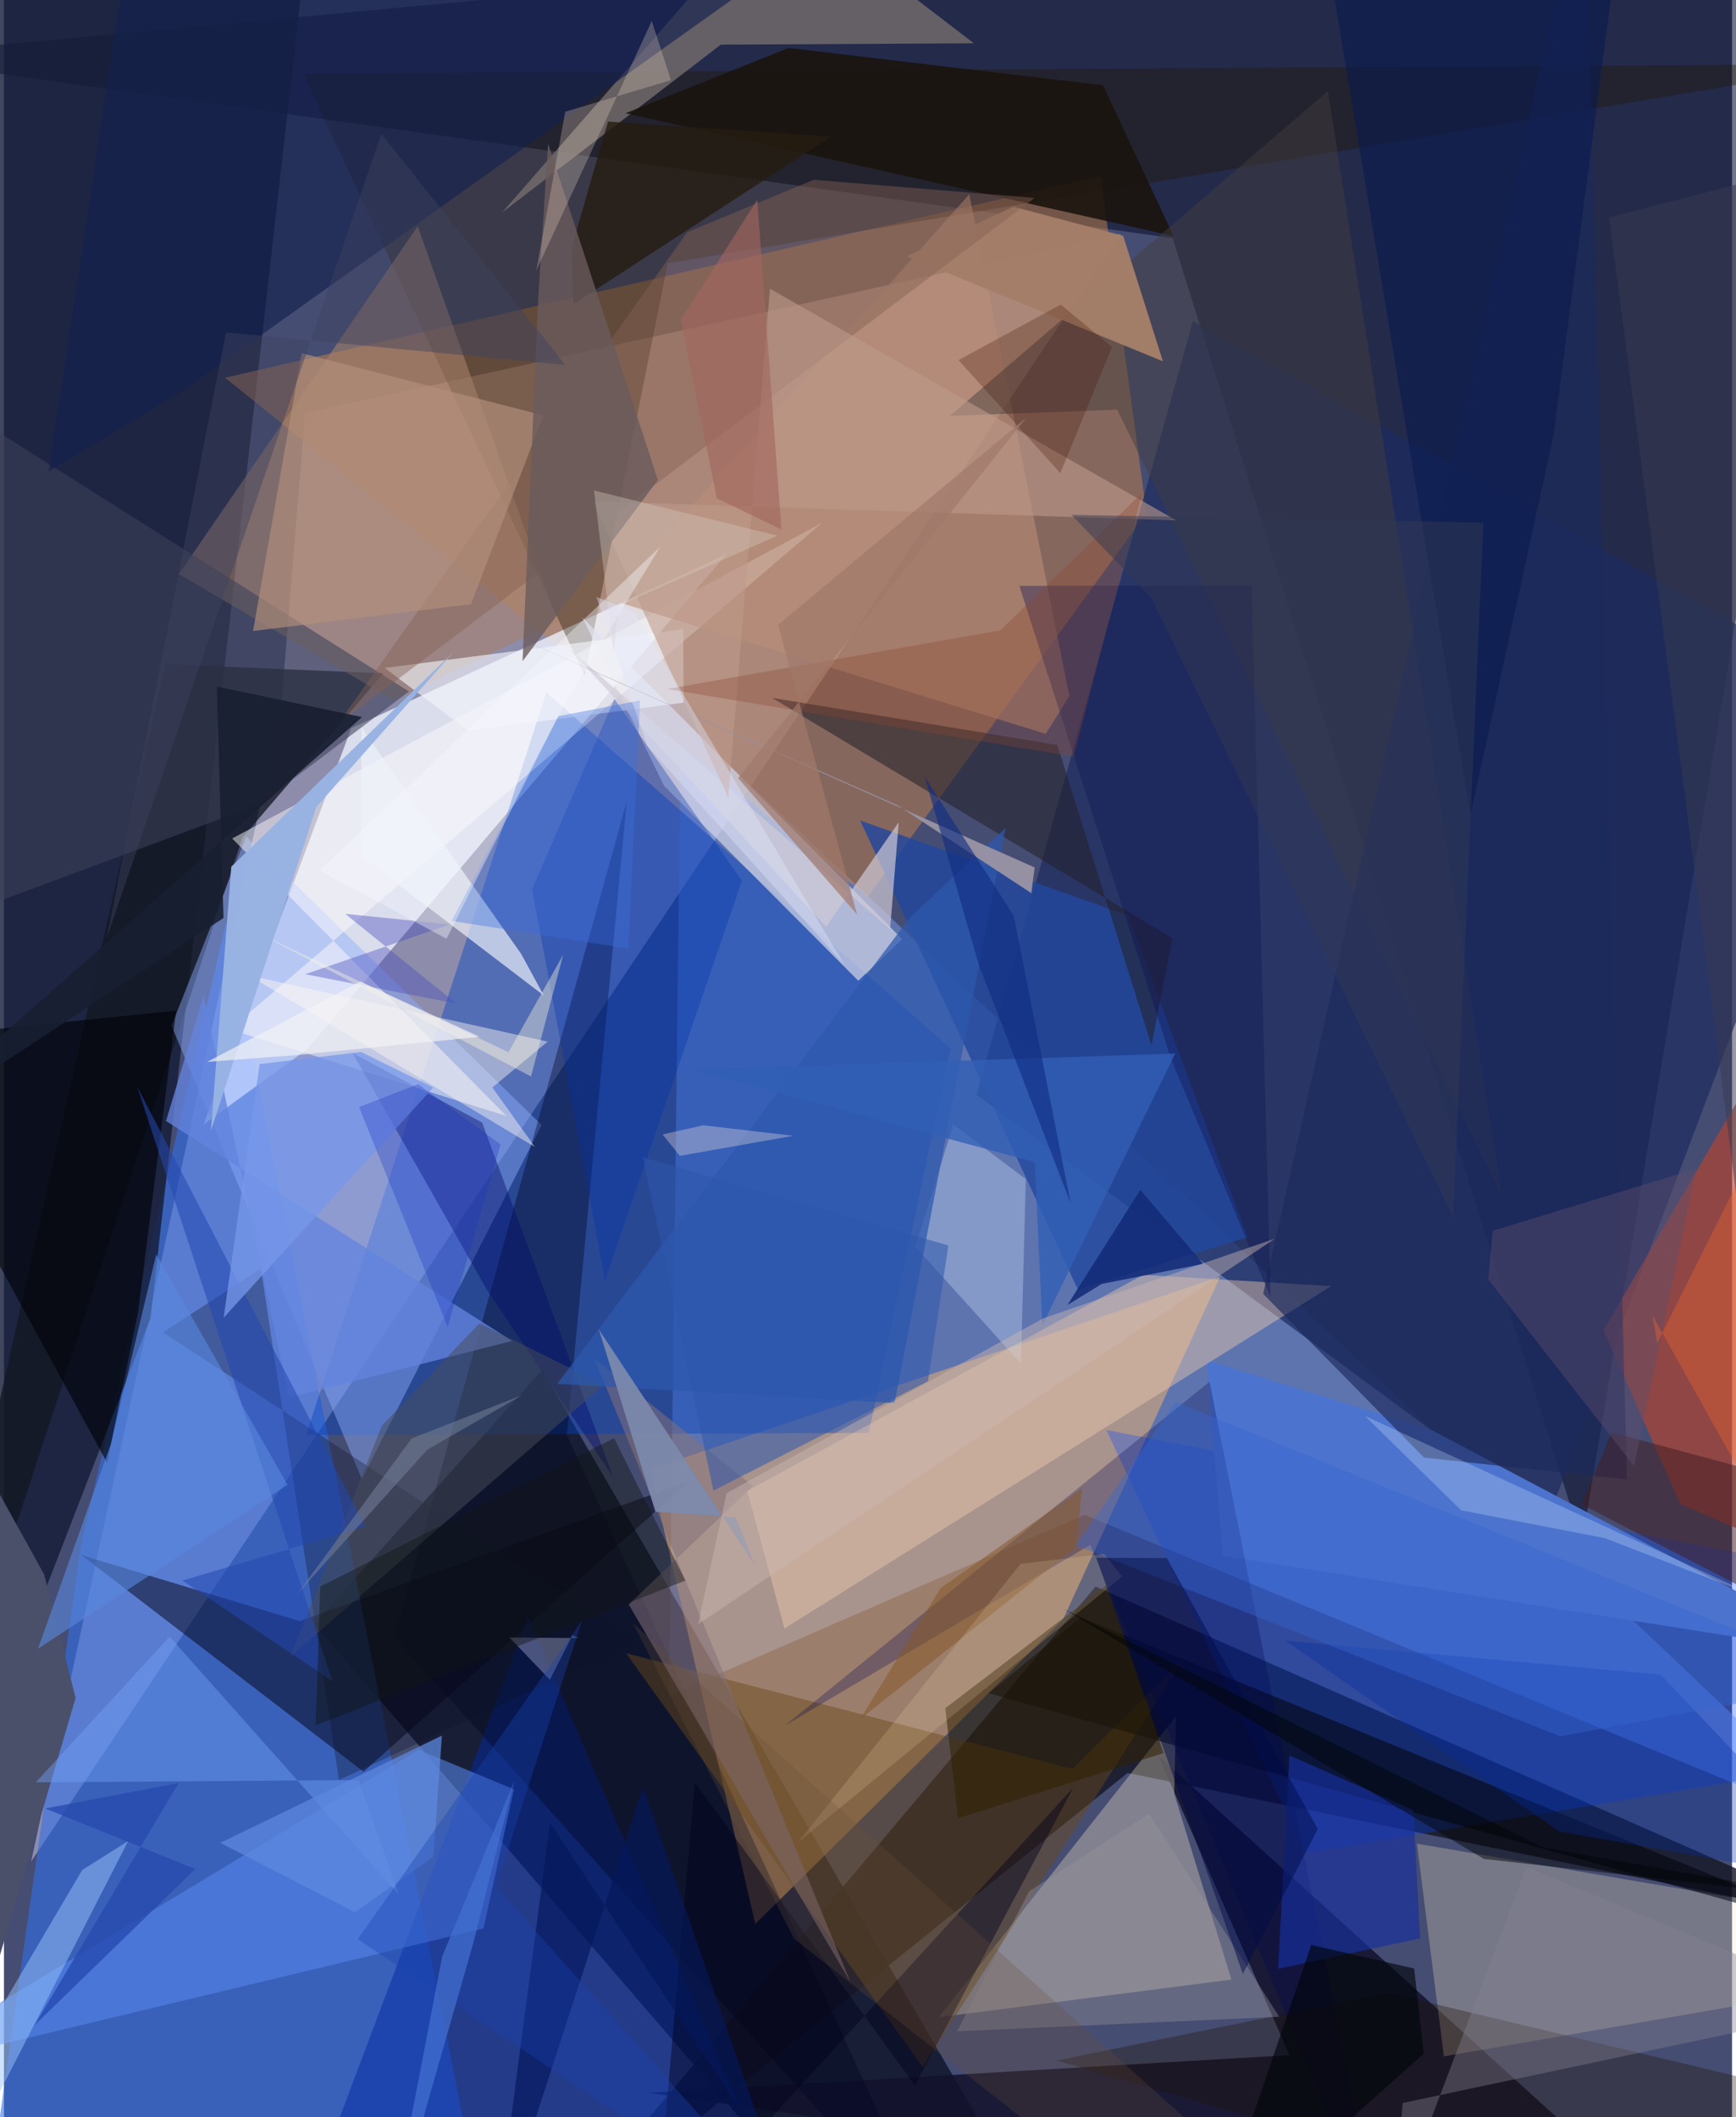 <svg xmlns="http://www.w3.org/2000/svg" width="228" height="278" viewBox="0 0 836 1024"><path fill="#464d72" d="M0 0h836v1024H0z"/><path fill="#a19ebb" fill-opacity=".788" d="M145.645 199.84l-11.577 142.744L13.144 900.356l526.943-787.161z"/><path fill="#09102d" fill-opacity=".576" d="M763.422 746.118l-198.05-630.943L-62 27.261 898-62z"/><path fill="#7ea7ff" fill-opacity=".431" d="M898 887.807L327.542 347.775l-5.778 472.299 201.035-87.424z"/><path fill="#010417" fill-opacity=".639" d="M260.301 662.657L150.087 785.5 409.04 1086l92.862-8.524z"/><path fill="#3270ed" fill-opacity=".58" d="M107.525 446.036L234.088 1086h-244.91l48.157-339.086z"/><path fill="#ffb967" fill-opacity=".463" d="M512.383 783.22L363.484 930.568l-50.987-219.981 275.894-93.166z"/><path fill="#151d38" fill-opacity=".816" d="M150.434-62L70.905 637.527-46.203 940.01l7.156-951.662z"/><path fill="#c58149" fill-opacity=".502" d="M530.503 85.17l22.232 162.97-134.83 185.631-310.912-251.077z"/><path fill="#f1f5ff" fill-opacity=".765" d="M349.472 268.025L146.655 507.5l-50.088 36.336 71.438-191.618z"/><path fill="#0342c2" fill-opacity=".424" d="M457.915 507.007l-39.524 186.017-272.213 1.064 116.209-359.15z"/><path fill="#161625" fill-opacity=".808" d="M898 930.16l-354.426-72.658L260.122 1086l267.984-318.673z"/><path fill="#13122c" fill-opacity=".863" d="M621.882 993.974l-310.163 18.25L819.487 1086 558.508 849.311z"/><path fill="#1e2d61" fill-opacity=".729" d="M747.31 733.68L898 335.429 575.181 155.336 470.504 529.535z"/><path fill="#121723" fill-opacity=".78" d="M183.54 325.674l-68.16 79.422L-62 943.94 78.023 321.268z"/><path fill="#231702" fill-opacity=".361" d="M898 31.013L321.14 127.37l-40.2 199.528-136.249-291.31z"/><path fill="#fff0ce" fill-opacity=".318" d="M593.821 957.467l-141.58 18.195 114.79-145.621-.916 37.413z"/><path fill="#8caeff" fill-opacity=".451" d="M173.137 715.375l86.966-171.257-142.878-139.512L81.06 496.13z"/><path fill="#0045ff" fill-opacity=".294" d="M629.495 896.302l-96.229-204.694 307.56 59.786 50.239 101.244z"/><path fill="#d2d3e7" fill-opacity=".71" d="M434.579 454.275L279.894 298.73l39.431 81.33 93.975 94.295z"/><path fill="#000013" fill-opacity=".494" d="M173.93 856.898L37.455 752.146l105.613 31.945 188.743-67.821z"/><path fill="#bc422b" fill-opacity=".624" d="M898 765.067l-86.972-37.628-37.28-84.052L898 431.153z"/><path fill="#f7e6c1" fill-opacity=".278" d="M683.543 891.723L898 928.403l-15.109 34.017-186.297 32.184z"/><path fill="#002aa4" fill-opacity=".49" d="M253.53 782.194l105.167 243.398 56.83 60.408H139.112z"/><path fill="#22489e" fill-opacity=".812" d="M414.188 396.836l129.567 45.92 57.855 155.61-82.056 25.36z"/><path fill="#5789ed" fill-opacity=".565" d="M200.675 846.347L-57.792 1002.3l289.781-69.557 14.686-67.324z"/><path fill="#a78169" fill-opacity=".576" d="M267.787 300.74l-67.615-191.332L84.591 277.652l103.839 60.93z"/><path fill="#fefcfb" fill-opacity=".482" d="M395.753 252.903L110.398 405.548 243.104 539.77l-133.846-41.93z"/><path fill="#01051f" fill-opacity=".38" d="M272.308 693.977l28.965-306.254-112.398 404.064L452.51 1086z"/><path fill="#694818" fill-opacity=".459" d="M571.185 801.78l-54.258 53.8-215.963-55.968 143.53 200.094z"/><path fill="#756d6d" fill-opacity=".808" d="M346.767 21.61l-105.884 81.27L375.246-51.03l93.983 71.967z"/><path fill="#4c73cd" d="M898 801.263L690.74 691.706l-108.822-33.752 7.766 94.488z"/><path fill="#edccad" fill-opacity=".439" d="M377.592 787.654l-18.023-66.52 191.499-104.535 90.958 5.463z"/><path fill="#ba8d78" fill-opacity=".588" d="M515.4 336.613L466.98 93.991 292.677 289.869l211.317 65.048z"/><path fill="#24202c" fill-opacity=".565" d="M555.16 505.6l10.077-51.847-193.61-116.217 137.974 22.77z"/><path fill="#3d4159" fill-opacity=".569" d="M195.911 334.446L-62 171.546l4.586 284.74 181.244-67.338z"/><path fill="#01020c" fill-opacity=".545" d="M520.861 782.203L898 936.323l-51.142-13.439-370.44-103.944z"/><path fill="#000a69" fill-opacity=".412" d="M233.735 623.998l-65.026-114.657 62.622 33.618 63.415 171.487z"/><path fill="#1a140e" fill-opacity=".894" d="M565.774 114.156L531.69 41.222 379.521 23.2l-78.805 31.572z"/><path fill="#443d3d" fill-opacity=".463" d="M724.596 578.456L640.48 44.06 457.575 201.168l80.94-3.048z"/><path fill="#010409" fill-opacity=".639" d="M-61.205 503.686L49.89 707.472l15.047-73.03 18.36-145.668z"/><path fill="#000555" fill-opacity=".275" d="M525.525 747.193L666.58 1086l-83.373-417.715-205.502 166.372z"/><path fill="#0b1124" fill-opacity=".306" d="M76.93 644.408l47.354-30.835 37.78 247.345 143.981-66.781z"/><path fill="#eef1f9" fill-opacity=".682" d="M250.178 461.333L172.975 351.98l-.488 61.892 88.658 67.604z"/><path fill="#15214e" fill-opacity=".655" d="M88.071 187.968l-66.396 40.009L65.454-62h373.475z"/><path fill="#fff9f1" fill-opacity=".439" d="M256.881 554.765L118.48 471.752l144.546 32.04-26.75 22.19z"/><path fill="#f3f4fa" fill-opacity=".627" d="M328.602 304.361l.206 35.507-104.29 13.535-40.316-30.335z"/><path fill="#d6eaff" fill-opacity=".318" d="M494.334 570.29l-2.339 89.283-51.052-56.576 18.321-59.1z"/><path fill="#172f9d" fill-opacity=".667" d="M681.82 875.484l3.29 62.076-68.678 14.63 5.428-103.173z"/><path fill="#1d2a5c" fill-opacity=".651" d="M785.166 715.589l-98.188-10.605-77.822-79.187L764.729-62z"/><path fill="#0031aa" fill-opacity=".329" d="M255.491 430.112l39.826-92.068 61.679 87.951-66.233 193.415z"/><path fill="#847179" fill-opacity=".537" d="M285.688 657.233l76.59 61.482-60.032 57.32 107.351 182.824z"/><path fill="#201100" fill-opacity=".325" d="M509.18 996.623L817.148 1086l48.926-75.155-196.362-46.968z"/><path fill="#9ac6fe" fill-opacity=".482" d="M-62 1073.772L-40.035 1086 60.09 890.441 37.857 904.47z"/><path fill="#a47e68" fill-opacity=".976" d="M560.668 174.746l-123.91-50.794 51.567-23.98 53.105 14.07z"/><path fill="#251b10" fill-opacity=".812" d="M274.698 119.47l.806 27.601 124.684-81.045-107.965-7.242z"/><path fill="#000119" fill-opacity=".439" d="M334.21 861.934L314.695 1086 517.31 864.598l-76.612 144.084z"/><path fill="#4a506a" d="M-43.208 1086L34.67 821.207l-15.255-59.736L-62 614.455z"/><path fill="#6384de" fill-opacity=".776" d="M78.407 542.176l18.18-60.684 41.335 194.463 107.942-27.376z"/><path fill="#856254" fill-opacity=".447" d="M391.706 86.968l-61.174 25.348-169.358 238.39L498.607 95.722z"/><path fill="#72a5fb" fill-opacity=".42" d="M191.114 916.402l-19.562-55.452-156.14 1.084 64.731-70.411z"/><path fill="#484d58" fill-opacity=".51" d="M229.969 640.05l-47.188 49.534-44.223 111.594L290.32 669.766z"/><path fill="#0f1550" fill-opacity=".365" d="M564.609 512.179l48.116 115.276-9.152-344.261-112.366.18z"/><path fill="#431e22" fill-opacity=".522" d="M777.718 692.794l-14.42 34.896 114.887 59.231L898 725.077z"/><path fill="#d0ccd8" fill-opacity=".678" d="M397.723 448.235l35.139-50.533-4.163 51.761-155.852-136.287z"/><path fill="#0b1a4f" fill-opacity=".616" d="M633.79-60.298L785.44-62l-35.849 272.798L709.477 394.2z"/><path fill="#bd9a8a" fill-opacity=".592" d="M285.058 242.492l65.34 143.448 20.172-246.308L567.186 251.71z"/><path fill="#2d59ae" fill-opacity=".725" d="M267.638 669.306l163.206 9.316 53.738-278.168-46.07 43.065z"/><path fill="#b2907c" fill-opacity=".655" d="M120.498 305.202l105.404-12.972 35.067-91.31-116.933-30.112z"/><path fill="#002da6" fill-opacity=".318" d="M801.488 809.985L898 911.698l-145.717-25.944-132.402-92.23z"/><path fill="#2f2000" fill-opacity=".537" d="M461.595 879.451l-6.214-53.233 78.049-59.588 27.497 81.295z"/><path fill="#6a5b5d" fill-opacity=".792" d="M250.894 319.8l65.45-87.64L263.26 69.43l-4.699 73.137z"/><path fill="#d5eafe" fill-opacity=".271" d="M658.33 684.791l192.783 88.758-76.684-29.602-69.491-13.455z"/><path fill="#5d4d6e" fill-opacity=".431" d="M720.23 595.321l-2.183 23.466 70.555 90.295 30.085-143.85z"/><path fill="#181f31" fill-opacity=".894" d="M106.212 444.002l-3.223-111.923 70.253 14.746L-62 554.556z"/><path fill="#484dbd" fill-opacity=".408" d="M145.776 471.195l69.748-24.06-50.448-5.147 53.963 43.472z"/><path fill="#8d4531" fill-opacity=".322" d="M320.801 333.262l161.24-28.413 68.615-66.5-33.14 127.595z"/><path fill="#2347b1" fill-opacity=".549" d="M86.328 764.452l88.564-26.134L64.42 525.532l94.51 287.585z"/><path fill="#efd9c4" fill-opacity=".275" d="M271.524 54.042l-13.976 76.75 55.848-120.64 9.286 28.642z"/><path fill="#5887dd" fill-opacity=".616" d="M51.875 698.024L16.45 797.418l120.73-79.255-63.534-111.428z"/><path fill="#142a78" fill-opacity=".878" d="M531.038 621.004l49.099-9.723-30.392-35.777-35.256 55.67z"/><path fill="#7d8aad" fill-opacity=".918" d="M287.785 642.98l27.375 88.206 38.925 2.684 9.13 23.192z"/><path fill="#838191" fill-opacity=".396" d="M676.684 1017.131L898 970.217l-161.35-67.13-65.012 171.167z"/><path fill="#99959b" fill-opacity=".376" d="M461.119 982.458l34.781-67.684 58.118-37.552 62.928 98.224z"/><path fill="#386fe1" fill-opacity=".365" d="M307.73 338.784l-39.62 7.613-51.481 99.037 85.42 13.347z"/><path fill="#5d89de" fill-opacity=".741" d="M207.78 897.968l-37.936 26.9-65.197-33.556 107.221-51.855z"/><path fill="#04185a" fill-opacity=".655" d="M237.243 1086l71.949-221.718 61.985 178.821-107.012-161.46z"/><path fill="#315fb6" fill-opacity=".78" d="M566.623 509.557l-64.302 131.51-3.63-78.986-165.85-44.777z"/><path fill="#855625" fill-opacity=".514" d="M453.055 768.193l68.579-48.36-3.07 28.423-104.408 83.285z"/><path fill="#7697e9" fill-opacity=".753" d="M123.667 514.666l49.085-5.868L207.692 526 106.263 637.354z"/><path fill="#9691a3" fill-opacity=".996" d="M498.625 419.559l-1.602 12.427-64.75-42.487-189.622-83.784z"/><path fill="#fce9df" fill-opacity=".318" d="M318.583 548.688l8.413 10.354 54.906-9.705-43.546-5.063z"/><path fill="#fdfadd" fill-opacity=".392" d="M125.384 452.452l129.58 68.188 15.56-58.841-26.441 47.138z"/><path fill="#2e57ac" fill-opacity=".545" d="M343.23 720.932l-34.119-161.214 147.77 42.668-9.876 65.68z"/><path fill="#421100" fill-opacity=".263" d="M536.038 167.814l-24.988 61.033-49.274-54.669 49.445-26.875z"/><path fill="#00060a" fill-opacity=".627" d="M582.86 1086l49.533-145.288 49.828 11.38 4.59 41.277z"/><path fill="#b0bae2" fill-opacity=".38" d="M244.523 791.971l33.375.307-2.926-1.28-10.88 21.439z"/><path fill="#102d82" fill-opacity=".631" d="M488.528 442.959l27.493 138.97-44.435-115.375-26.196-90.949z"/><path fill="#3668d2" fill-opacity=".4" d="M898 812.811L566.948 678.125l-48.493 69.206 234.443 92.445z"/><path fill="#ea632f" fill-opacity=".404" d="M797.497 636.184l77.319 138.202-25.74-223.352-49.289 98.65z"/><path fill="#121513" fill-opacity=".431" d="M329.655 764.462L295.14 695.62l-142.112 71.74-2.254 67.125z"/><path fill="#98b3e2" fill-opacity=".988" d="M109.986 419.177l-9.846 127.699 50.958-156.545 66.438-75.03z"/><path fill="#1944b0" fill-opacity=".365" d="M171.143 937.92l108.48-154.048-41.595 128.598 154.5 173.53z"/><path fill="#d3cac0" fill-opacity=".373" d="M285.473 237.24l88.695 21.832-76.66 33.897-2.632 22.278z"/><path fill="#fde0b9" fill-opacity=".169" d="M532.23 751.539l8.696 10.961-156.73 128.499 107.611-134.611z"/><path fill="#3d425f" fill-opacity=".447" d="M49.615 454.046l57.824-293.312 164.191 15.83L182.56 64.77z"/><path fill="#f6f7ff" fill-opacity=".388" d="M214.118 454.043l-61.49-33.028 164.878-156.57-45.763 74.918z"/><path fill="#ccb8b2" fill-opacity=".447" d="M502.68 637.668l112.16-38.561-279.061 186.492 13.823-63.415z"/><path fill="#000c48" fill-opacity=".482" d="M528.47 753.455l34.084.11 73.04 131.04-36.244 70.124z"/><path fill="#6d4f3a" fill-opacity=".255" d="M304.407 785.218l77.81 152.476 162.702 128.018 81.003 7.731z"/><path fill="#040608" fill-opacity=".486" d="M512.428 778.078L744.56 893.577l136.974 24.304-165.582-18.804z"/><path fill="#77839c" fill-opacity=".522" d="M250.804 674.726l-46.001 26.429-62.74 69.559 55.172-74.983z"/><path fill="#4371d1" fill-opacity=".702" d="M227.214 939.253l19.572-77.634-34.834 84.87L185.219 1086z"/><path fill="#a1796a" fill-opacity=".698" d="M374.485 302.274l38.243 140.042-57.646-65.999 139.69-174.464z"/><path fill="#2849b0" fill-opacity=".792" d="M84.497 862.388L14.799 979.53l77.775-75.554-72.584-29.28z"/><path fill="#323854" fill-opacity=".482" d="M701.088 588.59L554.866 288.981l-38.447-39.977 199.29 3.803z"/><path fill="#1a32c2" fill-opacity=".302" d="M240.276 553.552l-25.628 88.184-42.875-106.278 28.6-11.07z"/><path fill="#383b51" fill-opacity=".522" d="M776.509 105.197l38.417 292.644 42.453 330.635 6.91-646.037z"/><path fill="#a2665e" fill-opacity=".612" d="M376.147 256.138l-31.272-15.1-17.377-86.389 36.919-57.978z"/><path fill="#e1e7fd" fill-opacity=".392" d="M311.285 360.89l-24.682-72.122 17.993 6.692L406.58 466.637z"/><path fill="#f2f2f4" fill-opacity=".671" d="M98.307 513.601l74.05-38.902 57.733 26.774-88.146 8.8z"/></svg>